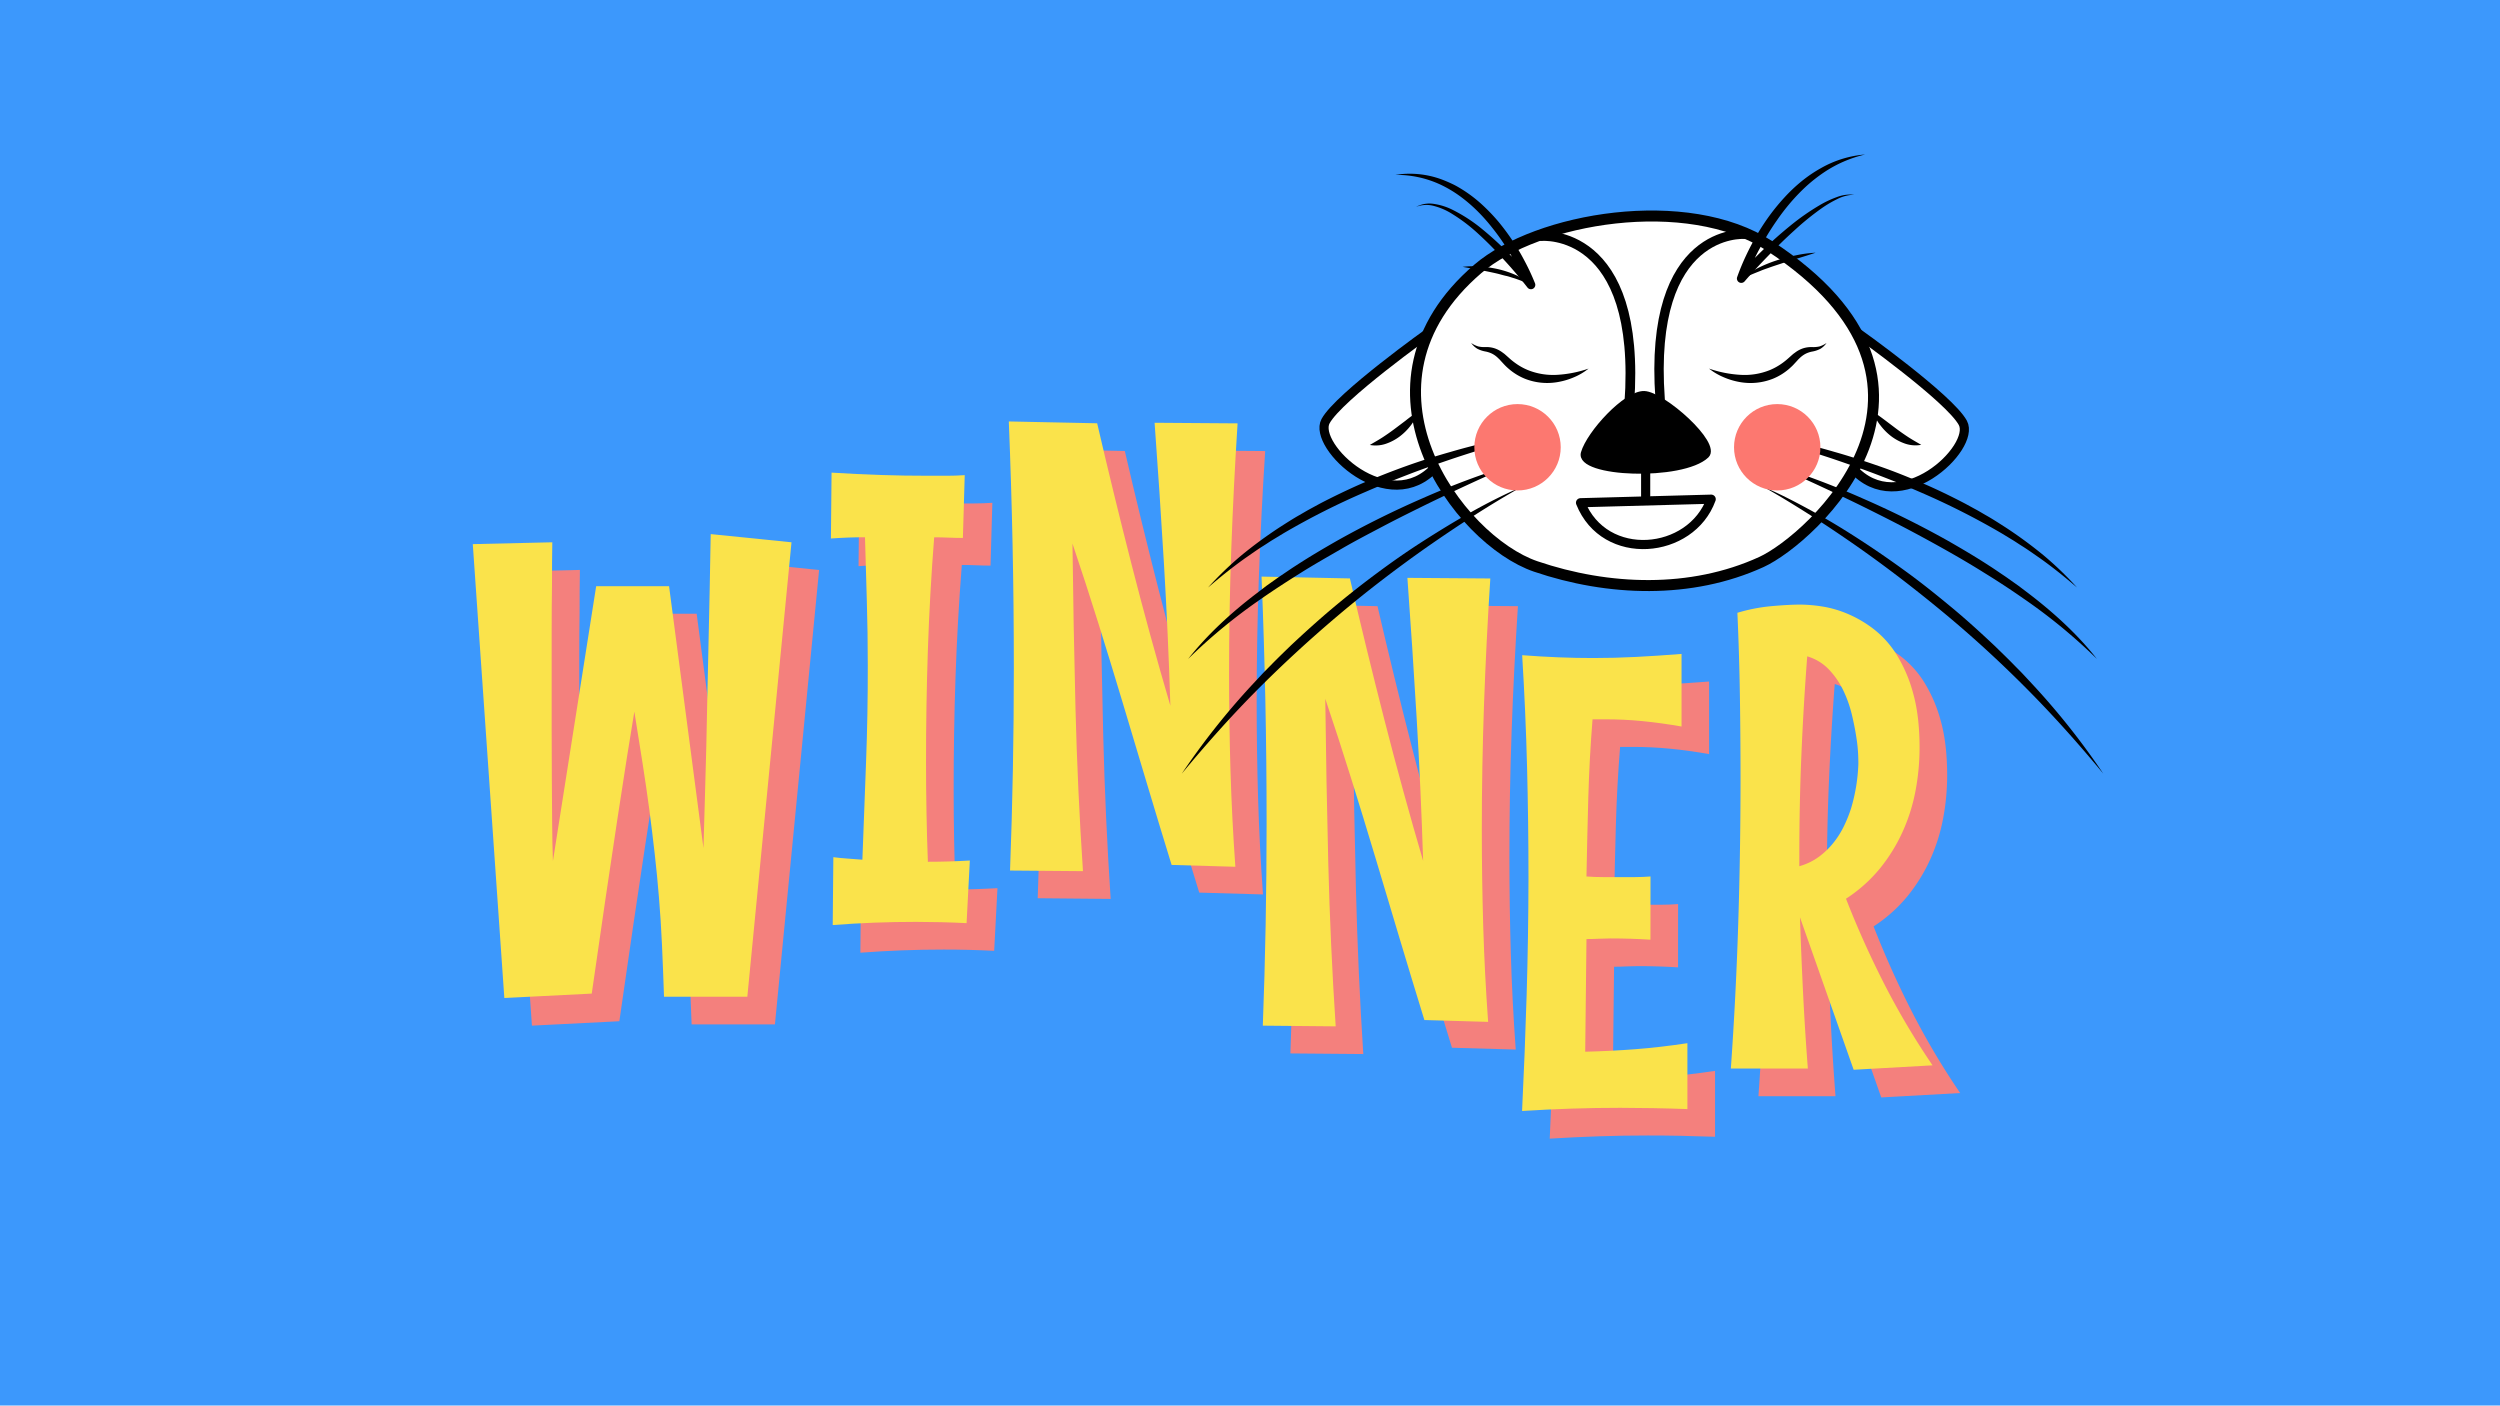 <svg id="Calque_1" data-name="Calque 1" xmlns="http://www.w3.org/2000/svg" viewBox="0 0 1366 768"><defs><style>.cls-1{fill:#3c98fc;}.cls-2{fill:#f4807d;}.cls-3{fill:#fae34b;}.cls-4,.cls-5{fill:#fff;}.cls-10,.cls-11,.cls-12,.cls-4,.cls-5,.cls-6,.cls-7,.cls-8,.cls-9{stroke:#000;}.cls-11,.cls-12,.cls-4,.cls-5,.cls-6,.cls-7,.cls-8,.cls-9{stroke-linecap:round;stroke-linejoin:round;}.cls-10,.cls-4,.cls-9{stroke-width:5px;}.cls-5{stroke-width:6px;}.cls-10,.cls-11,.cls-12,.cls-6,.cls-7,.cls-9{fill:none;}.cls-6{stroke-width:5.31px;}.cls-7{stroke-width:5.13px;}.cls-11,.cls-8{stroke-width:2.5px;}.cls-10{stroke-miterlimit:10;}.cls-12{stroke-width:3.34px;}.cls-13{fill:#fc7870;}</style></defs><title>gagne</title><rect class="cls-1" width="1366" height="768"/><path class="cls-2" d="M447.56,311.44l-24.14,248.3H377.9q-.52-15.16-1.12-28.53t-1.64-25.61q-1-12.24-2.33-24t-2.93-24q-1.63-12.24-3.71-25.43T361.69,404q-3.27,19.31-9.14,57.85T338.41,558l-47.76,2.41-17.25-248,43.46-1q-.18,10.69-.17,23.28-.18,10.86-.18,24.91v55.44q0,12.93.09,25.44t.17,24.05q.09,11.55.43,21l23.63-150.19h39.83l18.79,143.12q.35-12.76.78-27t.78-28.71q.35-14.49.6-28.62t.6-27.08Q402.9,337,403.42,307Z"/><path class="cls-2" d="M543.22,519.53q-6.9-.35-13.8-.52t-13.79-.17q-11.38,0-22.76.43t-22.76,1.29l.34-37.07c2.64.34,5.29.6,7.93.78s5.29.37,7.93.6q1-26.73,2-53.2t.95-53q0-17.76-.52-35.09t-1-34.92c-3,0-6,.06-9.14.17s-6.26.29-9.48.52l.35-36q13.27.87,26.55,1.29t26.73.44h9.65q4.83,0,9.83-.35l-1,34.32c-2.65,0-5.26-.06-7.85-.18s-5.2-.17-7.84-.17q-2.41,31-3.45,61.65t-1,61.64q0,27.07,1,54c3.68,0,7.44,0,11.29-.17s7.73-.28,11.64-.52Z"/><path class="cls-2" d="M691.3,246.45q-2.25,34.67-3.45,68.72t-1.21,68.37q0,26.73.78,52.76t2.67,52.42l-34.83-1q-6.9-22.41-13.53-44.58t-13.2-44.05q-6.56-21.9-13.36-43.63t-14-43.28q.51,45,1.63,89.75t4.06,89.24L567,490.79q2.07-55,2.07-110.53,0-34.14-.69-67.59t-2.07-67.25l48.29,1q8.79,37.94,18.79,77.08t21.21,77.25q-1.2-39-3.53-78T646,246.11Z"/><path class="cls-2" d="M829.39,331.21q-2.24,34.65-3.45,68.71t-1.2,68.37q0,26.73.77,52.77t2.68,52.42l-34.84-1q-6.89-22.41-13.53-44.57t-13.19-44.06q-6.55-21.9-13.37-43.62t-14-43.28q.51,45,1.64,89.75t4,89.23l-39.83-.34q2.07-55,2.07-110.53,0-34.14-.69-67.6t-2.07-67.25l48.28,1q8.79,37.94,18.8,77.08t21.2,77.25q-1.2-39-3.53-78T784,330.86Z"/><path class="cls-2" d="M916.89,528.57q-5.34-.35-10.86-.52t-11-.17c-2.07,0-4.22.06-6.47.17s-4.45.18-6.63.18l-.69,61.56q14.13-.35,27.5-1.38t28.37-3.28v36q-9.66-.34-18.71-.52t-18-.17q-13.46,0-26.56.43t-27.07,1.29q1.54-32.07,2.5-63.54t.95-63.54q0-30.69-.78-61t-2.67-61q20.34,1.55,38.8,1.55,11.72,0,23.36-.6t24.92-1.64v39.66q-10.69-1.9-21.12-2.93t-20.78-1h-6.73q-1.73,21.56-2.32,42.94t-1,42.93c3,.24,6,.35,9.05.35h17.5c2.76,0,5.58-.11,8.45-.35Z"/><path class="cls-2" d="M1063.93,423.76a126.86,126.86,0,0,1-2.16,23.19,98.19,98.19,0,0,1-7,22.42,92,92,0,0,1-12.41,20.17,80.26,80.26,0,0,1-18.63,16.64,513.52,513.52,0,0,0,21.3,47.33,413.23,413.23,0,0,0,26,43.72l-43.11,2.41-29.31-83.29q.69,21,1.72,41.73t2.59,40.87H960.81q2.76-39.13,4.06-78.28t1.29-78.81q0-22.92-.35-45.78T964.44,350A93.88,93.88,0,0,1,983,346.33q9.4-.85,15.95-.86a82.3,82.3,0,0,1,11.3.95,59.77,59.77,0,0,1,13.88,3.88,65.1,65.1,0,0,1,14.4,8.28,53.28,53.28,0,0,1,12.76,14.05,78.68,78.68,0,0,1,9.13,21.21Q1063.93,406.35,1063.93,423.76Zm-65.7,64.66a32.85,32.85,0,0,0,10.61-5.09,42.63,42.63,0,0,0,8-7.67,48.08,48.08,0,0,0,5.77-9.14,74.94,74.94,0,0,0,3.88-9.66,95.85,95.85,0,0,0,4-24.48q0-.35-.09-4.23a81.35,81.35,0,0,0-1-9.74q-.86-5.85-2.5-12.76a66,66,0,0,0-4.74-13.36,43.56,43.56,0,0,0-7.93-11.47,26.69,26.69,0,0,0-11.73-7.07q-2.07,27.08-3.19,53.89t-1.12,54.06Z"/><path class="cls-3" d="M432.48,296.31,408.34,544.62H362.82q-.51-15.17-1.12-28.54t-1.64-25.6q-1-12.25-2.33-24t-2.93-24q-1.64-12.24-3.7-25.44t-4.49-28.19q-3.27,19.32-9.14,57.85T323.33,542.9l-47.76,2.41-17.24-248,43.45-1q-.18,10.69-.17,23.28-.18,10.86-.18,24.92V400q0,12.93.09,25.43t.17,24.06q.09,11.55.43,21l23.63-150.19h39.83l18.8,143.12q.33-12.75.77-27t.78-28.71q.35-14.49.6-28.63t.6-27.07q.69-30.18,1.21-60.18Z"/><path class="cls-3" d="M528.14,504.4q-6.9-.34-13.8-.51t-13.79-.18q-11.39,0-22.76.43T455,505.44l.34-37.08c2.64.35,5.29.61,7.93.78s5.29.38,7.94.6q1-26.72,2-53.19t.95-53q0-17.75-.52-35.09t-1-34.91q-4.49,0-9.13.17c-3.11.11-6.27.29-9.49.52l.35-36q13.28.85,26.55,1.29t26.73.43h9.66c3.21,0,6.49-.11,9.82-.34l-1,34.31c-2.65,0-5.26-.06-7.85-.17s-5.2-.17-7.84-.17q-2.42,31-3.45,61.64t-1,61.65q0,27.07,1,54,5.52,0,11.29-.17t11.64-.52Z"/><path class="cls-3" d="M676.22,231.33Q674,266,672.77,300t-1.21,68.37q0,26.73.78,52.77T675,473.6l-34.83-1q-6.9-22.41-13.53-44.57t-13.2-44.06q-6.56-21.9-13.36-43.62T586,297q.51,45,1.64,89.75T591.73,476l-39.84-.34q2.07-55,2.07-110.53,0-34.14-.69-67.6t-2.06-67.25l48.28,1q8.79,37.93,18.79,77.08t21.21,77.25q-1.2-39-3.53-78T630.87,231Z"/><path class="cls-3" d="M814.31,316.08q-2.23,34.67-3.44,68.72t-1.21,68.37q0,26.73.77,52.76t2.68,52.42l-34.83-1q-6.9-22.41-13.54-44.58t-13.19-44.05q-6.56-21.9-13.36-43.63t-14.06-43.28q.52,45,1.64,89.75t4.05,89.24L690,560.42q2.07-55,2.07-110.53,0-34.14-.69-67.59t-2.07-67.25l48.28,1q8.79,37.94,18.8,77.08t21.21,77.25q-1.22-39-3.54-78T769,315.74Z"/><path class="cls-3" d="M901.81,513.45c-3.56-.23-7.18-.41-10.86-.52s-7.36-.17-11-.17q-3.1,0-6.46.17c-2.24.11-4.46.17-6.64.17l-.69,61.56q14.13-.35,27.5-1.38T922,570v36q-9.66-.35-18.71-.51t-18-.18q-13.46,0-26.56.43t-27.07,1.3q1.56-32.07,2.5-63.54t1-63.55q0-30.69-.78-60.95t-2.67-61q20.34,1.56,38.8,1.55,11.72,0,23.36-.6t24.92-1.64v39.66q-10.69-1.89-21.12-2.93t-20.78-1h-6.73q-1.73,21.56-2.32,42.93t-1,42.94c3,.23,6,.34,9.05.34h17.5q4.14,0,8.45-.34Z"/><path class="cls-3" d="M1048.85,408.63a126.89,126.89,0,0,1-2.16,23.2,98.11,98.11,0,0,1-7,22.41,92.05,92.05,0,0,1-12.41,20.18,80.48,80.48,0,0,1-18.63,16.64,514.73,514.73,0,0,0,21.3,47.33,412.09,412.09,0,0,0,26,43.71l-43.11,2.42L983.5,501.23q.69,21,1.72,41.73t2.59,40.87H945.74q2.75-39.15,4-78.29t1.29-78.8q0-22.94-.34-45.78t-1.38-46.13a93.86,93.86,0,0,1,18.53-3.62q9.4-.85,16-.86a82.3,82.3,0,0,1,11.3.95,59.28,59.28,0,0,1,13.88,3.88,64.65,64.65,0,0,1,14.4,8.27,53.33,53.33,0,0,1,12.76,14.06,78.72,78.72,0,0,1,9.14,21.21Q1048.85,391.22,1048.85,408.63Zm-65.7,64.67a33.06,33.06,0,0,0,10.61-5.09,42.64,42.64,0,0,0,8-7.67,48.39,48.39,0,0,0,5.77-9.14,74.94,74.94,0,0,0,3.88-9.66,95.86,95.86,0,0,0,4-24.49c0-.22,0-1.63-.09-4.22a81.16,81.16,0,0,0-.95-9.74q-.86-5.87-2.5-12.76a65.91,65.91,0,0,0-4.74-13.37,43.34,43.34,0,0,0-7.93-11.46,26.6,26.6,0,0,0-11.73-7.07q-2.07,27.08-3.19,53.88t-1.12,54.06Z"/><path class="cls-4" d="M784.59,254.86C759,283.72,717,243.59,724.28,230.14s57.33-49.06,57.33-49.06Z"/><path class="cls-4" d="M1012.2,255.8c25.61,28.86,67.56-11.26,60.31-24.72S1015.18,182,1015.18,182Z"/><path class="cls-5" d="M962.43,307.08c27.27-12.47,120.5-96.74,4.48-172.69C921.94,104.94,840,119,807.5,146.9c-73.93,63.45-10.74,148.2,31.64,162.62C878.77,323,924,324.66,962.43,307.08Z"/><path class="cls-6" d="M842.42,129s54.87-4.91,47.81,91.77"/><path class="cls-7" d="M953,128s-52.69-3.79-45.91,90"/><path class="cls-8" d="M865.05,247.44c-3.49,12.16,54.28,14.24,67.54,1.6,6.88-6.57-24-33.9-34.22-34.14S868.14,236.64,865.05,247.44Z"/><path class="cls-9" d="M935,272.75c-11,30.43-58.25,34.87-71.4,1.94Z"/><line class="cls-10" x1="899.19" y1="257.85" x2="899.19" y2="274.16"/><path class="cls-11" d="M1001.57,163.56"/><path d="M933.81,201.4a63.3,63.3,0,0,0,17,3.4,36.79,36.79,0,0,0,16.16-2.56,33.71,33.71,0,0,0,7.11-4,40,40,0,0,0,3.22-2.62l1.66-1.48.89-.78,1-.72a15.19,15.19,0,0,1,4.36-2.32,15,15,0,0,1,4.77-.68,15.68,15.68,0,0,0,4.17-.34,13.63,13.63,0,0,0,3.87-1.9,11.07,11.07,0,0,1-3.32,3.17,15.16,15.16,0,0,1-4.44,1.51,13.7,13.7,0,0,0-3.8,1.28,14.1,14.1,0,0,0-3.13,2.32l-.72.69-.69.77-1.5,1.62a21.41,21.41,0,0,1-1.64,1.66c-.59.52-1.13,1.09-1.76,1.56a31.81,31.81,0,0,1-8.11,4.89,33.22,33.22,0,0,1-18.53,1.84,39.14,39.14,0,0,1-8.76-2.67A33.86,33.86,0,0,1,933.81,201.4Z"/><path d="M803.84,187.39a13.63,13.63,0,0,0,3.87,1.9,14.9,14.9,0,0,0,4.17.34,14.7,14.7,0,0,1,4.77.69,15.55,15.55,0,0,1,4.36,2.31l1,.73.89.78,1.66,1.47a34.76,34.76,0,0,0,3.22,2.62,33.28,33.28,0,0,0,7.11,4A37.1,37.1,0,0,0,851,204.8a64.08,64.08,0,0,0,17-3.4,33.44,33.44,0,0,1-7.74,4.63,38.86,38.86,0,0,1-8.77,2.67A33.13,33.13,0,0,1,833,206.86a32,32,0,0,1-8.1-4.89,32.61,32.61,0,0,1-3.41-3.23l-1.5-1.62-.68-.76-.73-.69a13.46,13.46,0,0,0-3.12-2.32,14.11,14.11,0,0,0-3.81-1.29,15.13,15.13,0,0,1-4.44-1.5A11.07,11.07,0,0,1,803.84,187.39Z"/><path d="M774.72,225a22.83,22.83,0,0,1-3.94,7.54,31.16,31.16,0,0,1-6.06,6,27.14,27.14,0,0,1-7.65,4,17.52,17.52,0,0,1-8.59.59c2.52-1.5,4.77-2.74,6.95-4.16s4.25-2.88,6.32-4.41l6.25-4.71C770.13,228.14,772.28,226.53,774.72,225Z"/><path d="M1023.46,225c2.44,1.57,4.6,3.18,6.73,4.78l6.24,4.71c2.08,1.53,4.17,3,6.33,4.41s4.43,2.66,7,4.16a17.57,17.57,0,0,1-8.6-.59,27.14,27.14,0,0,1-7.65-4,31.11,31.11,0,0,1-6-6A22.86,22.86,0,0,1,1023.46,225Z"/><path class="cls-12" d="M829.18,152.32"/><path d="M1019.08,84.42a68.06,68.06,0,0,0-22.59,9.85,86.06,86.06,0,0,0-9.63,7.58,107.4,107.4,0,0,0-8.5,8.83,114,114,0,0,0-7.47,9.73c-2.35,3.35-4.56,6.81-6.6,10.37-1,1.78-2,3.58-3,5.4s-1.9,3.64-2.8,5.49c-1.77,3.68-3.45,7.5-4.81,11.24l-4.06-2.34c4.48-4.9,9.07-9.56,13.81-14.14s9.67-8.94,14.79-13.1A128,128,0,0,1,994.47,112a54.58,54.58,0,0,1,9-4.24,20.72,20.72,0,0,1,9.74-1.36,21.43,21.43,0,0,0-9.33,2.37,62.8,62.8,0,0,0-8.34,4.9,148.33,148.33,0,0,0-15.1,12.23c-4.81,4.34-9.45,8.89-14,13.57s-9,9.42-13.2,14.29h0a2.39,2.39,0,0,1-4.06-2.35,126.51,126.51,0,0,1,4.89-11.83q1.35-2.88,2.83-5.7T960,128.3c2.16-3.65,4.48-7.22,7-10.66a116,116,0,0,1,8.12-9.85A88.61,88.61,0,0,1,984.44,99,73.43,73.43,0,0,1,995,91.85,57.89,57.89,0,0,1,1019.08,84.42Z"/><path d="M992.07,138.07c-3.46,1.16-6.9,2.23-10.34,3.28-1.71.55-3.43,1.05-5.14,1.61-.85.29-1.71.53-2.56.8l-2.55.85c-1.7.56-3.4,1.11-5.08,1.73-.84.3-1.69.58-2.53.89s-1.66.64-2.5,1c-3.33,1.3-6.61,2.69-9.89,4.3a41.06,41.06,0,0,1,9.09-6.09,74.81,74.81,0,0,1,10.13-4.15,92,92,0,0,1,10.55-2.77A69,69,0,0,1,992.07,138.07Z"/><path d="M762.36,95.56a50.23,50.23,0,0,1,25.5,2.53c2,.76,4,1.62,6,2.58s3.84,2.08,5.69,3.24a74.21,74.21,0,0,1,10.36,8,101.38,101.38,0,0,1,9,9.42,124.66,124.66,0,0,1,7.73,10.45c1.19,1.81,2.35,3.64,3.46,5.49s2.13,3.76,3.14,5.68a124,124,0,0,1,5.49,11.83,2.39,2.39,0,0,1-4.11,2.34l0,0c-4-5.14-8.28-10.19-12.72-15A195,195,0,0,0,808,128a92.2,92.2,0,0,0-15.65-11.79,35.4,35.4,0,0,0-9-3.71,15.48,15.48,0,0,0-9.62.55,15.44,15.44,0,0,1,9.82-1.63,33.64,33.64,0,0,1,9.69,3,86,86,0,0,1,16.91,11A185.23,185.23,0,0,1,825,139.11c4.66,4.83,9.12,9.77,13.41,15l-4.12,2.33a118.6,118.6,0,0,0-5.37-11.23c-1-1.84-2-3.65-3.1-5.45s-2.14-3.58-3.28-5.33a119.29,119.29,0,0,0-7.3-10.13,96.26,96.26,0,0,0-8.3-9.28,83.11,83.11,0,0,0-9.45-8,65.9,65.9,0,0,0-10.7-6.28A56.84,56.84,0,0,0,762.36,95.56Z"/><path d="M799.17,145.81a49.13,49.13,0,0,1,9.85-.17,67.24,67.24,0,0,1,9.76,1.47,55.81,55.81,0,0,1,9.4,3.15,33.59,33.59,0,0,1,8.33,5.33c-3-1.33-6-2.49-9-3.51-1.55-.42-3-1-4.61-1.34s-3.09-.82-4.65-1.2c-3.12-.74-6.27-1.35-9.44-2Z"/><path d="M842.42,236.24c-16.46,4.22-32.69,9.08-48.74,14.41-8,2.73-16,5.46-23.88,8.51s-15.73,6.13-23.46,9.51a406.54,406.54,0,0,0-45.13,22.78l-5.4,3.29c-1.82,1.07-3.54,2.28-5.33,3.4-3.59,2.22-7,4.71-10.48,7.1-6.87,4.92-13.46,10.22-19.91,15.77a184.62,184.62,0,0,1,18.41-17.72,243.12,243.12,0,0,1,20.65-15.15c3.61-2.29,7.19-4.64,10.91-6.73,1.86-1.06,3.68-2.17,5.56-3.19l5.63-3.07q11.37-5.92,23.1-11.07c7.86-3.33,15.79-6.48,23.82-9.36s16.16-5.47,24.36-7.78A343.82,343.82,0,0,1,842.42,236.24Z"/><path d="M826.28,253.93q-23.87,10.47-47.2,21.83c-7.76,3.83-15.51,7.65-23.16,11.69s-15.3,8-22.79,12.34-15,8.57-22.31,13.16-14.56,9.25-21.64,14.19a299.25,299.25,0,0,0-40,32.91C660,346.39,673,334.55,686.88,324L692.1,320l5.34-3.78c1.77-1.28,3.6-2.46,5.4-3.69s3.61-2.45,5.45-3.62c7.31-4.76,14.82-9.18,22.39-13.51q22.8-12.78,46.77-23.21A448.81,448.81,0,0,1,826.28,253.93Z"/><path d="M831.45,266c-8.92,5-17.62,10.31-26.21,15.8s-17,11.18-25.38,17C763.2,310.52,747,322.88,731.47,336s-30.53,26.87-44.87,41.31S658.75,407,645.71,422.75a399.76,399.76,0,0,1,38.06-48.15L689,369c1.74-1.89,3.58-3.67,5.37-5.51,3.57-3.68,7.27-7.23,10.94-10.8,7.47-7,15.09-13.9,22.94-20.5s15.92-12.94,24.15-19.05,16.65-12,25.27-17.51,17.37-10.88,26.31-15.89A306.71,306.71,0,0,1,831.45,266Z"/><path d="M952.53,236.24a344,344,0,0,1,49.9,10.7c8.2,2.31,16.3,5,24.35,7.78s16,6,23.82,9.36,15.53,7.12,23.1,11.07l5.63,3.07c1.88,1,3.71,2.13,5.56,3.19,3.73,2.09,7.31,4.44,10.91,6.73a241.54,241.54,0,0,1,20.65,15.15A184.62,184.62,0,0,1,1134.86,321c-6.45-5.55-13-10.85-19.91-15.77-3.48-2.39-6.89-4.88-10.48-7.1-1.79-1.12-3.51-2.33-5.33-3.4l-5.4-3.29a407.27,407.27,0,0,0-45.12-22.78c-7.73-3.38-15.57-6.52-23.47-9.51s-15.87-5.78-23.88-8.51C985.22,245.32,969,240.46,952.53,236.24Z"/><path d="M968.68,253.93a448.65,448.65,0,0,1,48.82,18.3q23.93,10.42,46.78,23.21c7.56,4.33,15.07,8.75,22.38,13.51,1.84,1.17,3.65,2.39,5.45,3.62s3.63,2.41,5.4,3.69l5.34,3.78,5.23,3.95c13.86,10.56,26.91,22.4,37.69,36.06a299.25,299.25,0,0,0-40-32.91q-10.61-7.41-21.64-14.19c-7.31-4.59-14.77-8.94-22.3-13.16s-15.13-8.35-22.8-12.34-15.4-7.86-23.16-11.69Q992.53,264.4,968.68,253.93Z"/><path d="M963.5,266c9.42,4,18.49,8.78,27.47,13.7s17.71,10.29,26.3,15.89,17,11.46,25.27,17.51,16.26,12.5,24.15,19.05,15.47,13.47,22.94,20.5c3.67,3.57,7.37,7.12,10.94,10.8,1.79,1.84,3.63,3.62,5.37,5.51l5.24,5.63a397.78,397.78,0,0,1,38.06,48.15c-13-15.75-26.58-31-40.88-45.46S1079.09,349,1063.48,336s-31.73-25.46-48.38-37.16c-8.35-5.83-16.79-11.54-25.38-17S972.42,271,963.5,266Z"/><circle class="cls-13" cx="971.07" cy="244.39" r="23.6"/><circle class="cls-13" cx="829.18" cy="244.39" r="23.6"/></svg>
